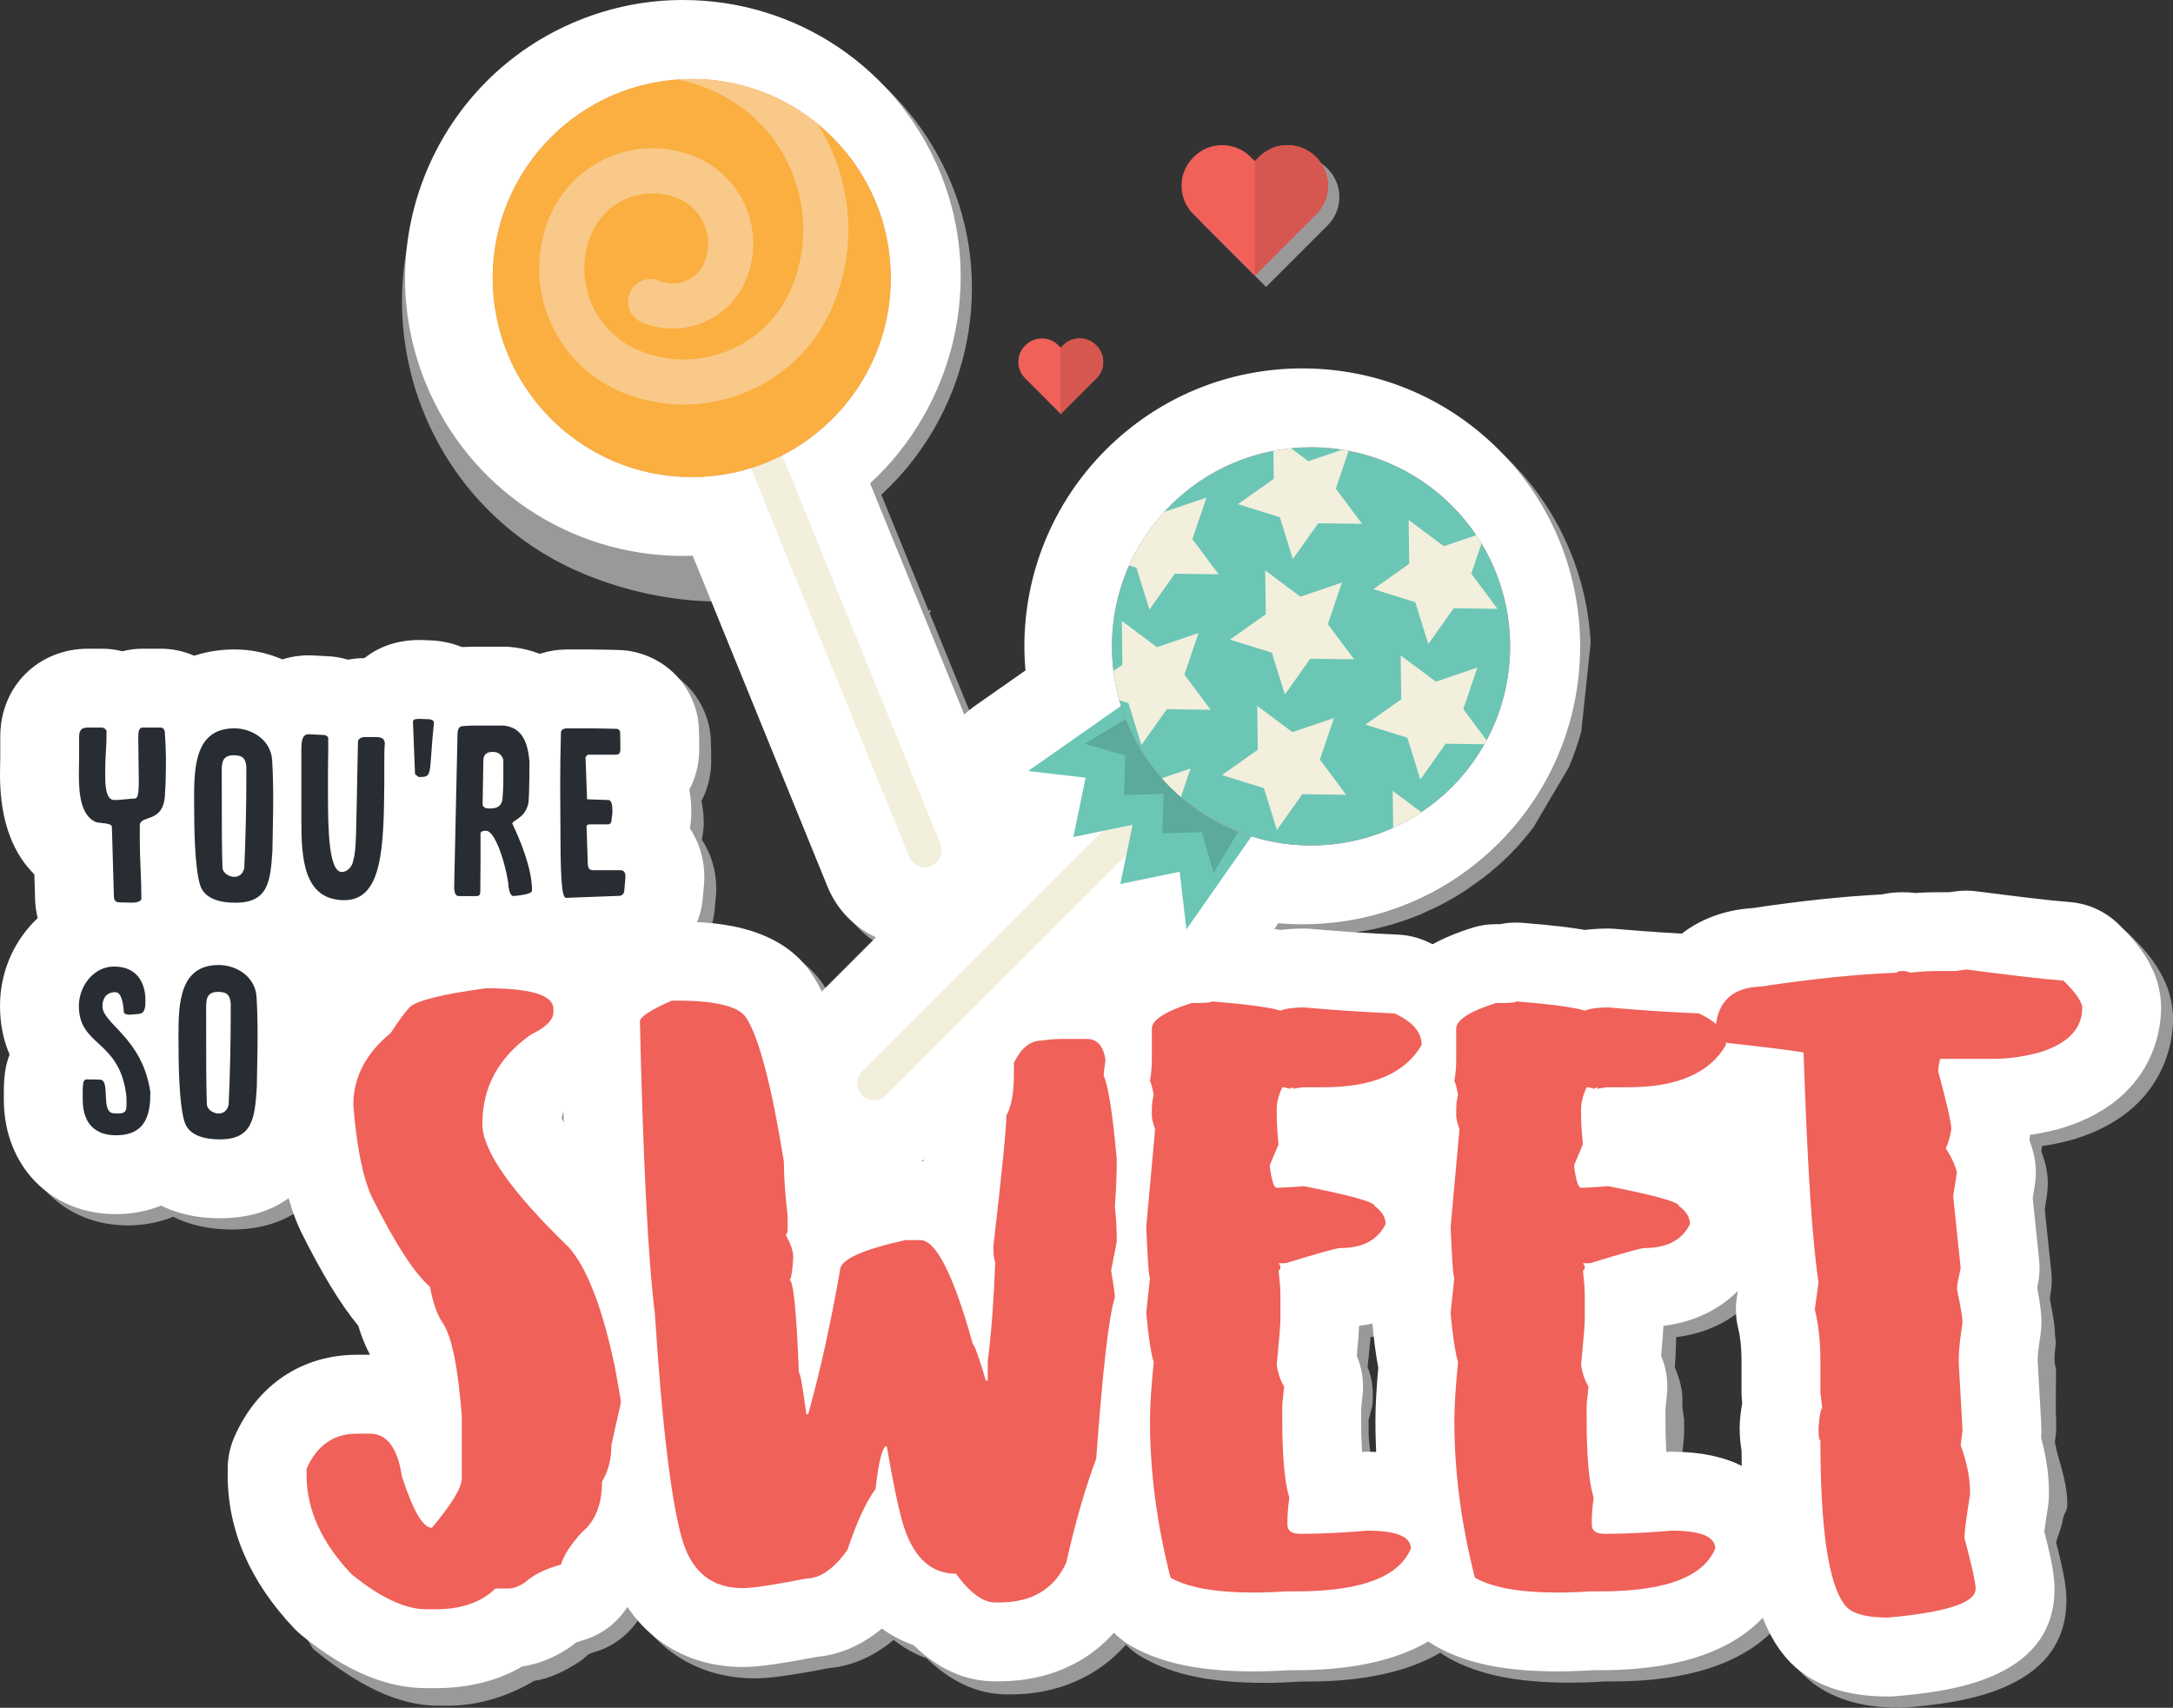 <?xml version="1.0" encoding="utf-8"?>
<!-- Generator: Adobe Illustrator 16.0.0, SVG Export Plug-In . SVG Version: 6.00 Build 0)  -->
<!DOCTYPE svg PUBLIC "-//W3C//DTD SVG 1.1//EN" "http://www.w3.org/Graphics/SVG/1.1/DTD/svg11.dtd">
<svg version="1.1" id="Layer_1" xmlns="http://www.w3.org/2000/svg" xmlns:xlink="http://www.w3.org/1999/xlink" x="0px" y="0px"
	 width="192.834px" height="151.549px" viewBox="0 0 192.834 151.549" enable-background="new 0 0 192.834 151.549"
	 xml:space="preserve">
<rect x="0" y="0" width="192.834" height="151.549" fill="#333333" stroke="none"/>
<g>
	<path fill="#999999" d="M184.739,81.048c-1.973-0.158-4.637-0.484-8.297-0.957c-0.299-0.038-0.598-0.058-0.896-0.058
		c-0.329,0-0.658,0.118-0.986,0.165l-0.504,0.166h-1.164c-0.598,0-1.213-0.07-1.863-0.023c-0.367-0.047-0.743-0.119-1.125-0.119
		c-0.666,0-1.291,0.047-1.872,0.174c-3.438,0.179-7.193,0.564-11.435,1.198c-2.461,0.157-4.598,0.952-6.281,2.261
		c-1.868-0.102-3.828-0.244-5.943-0.428c-0.201-0.018-0.402-0.027-0.604-0.027c-0.729,0-1.41,0.041-2.051,0.123
		c-1.193-0.207-2.929-0.426-5.576-0.633c-0.184-0.016-0.365,0.156-0.547,0.156c-0.472,0-0.938,0.318-1.393,0.318
		c-0.118,0-0.248,0-0.393,0c-0.713,0-1.422-0.068-2.103,0.145c-1.331,0.42-2.501,0.822-3.519,1.381
		c-0.152-0.076-0.295-0.201-0.457-0.275c-0.826-0.381-1.721-0.617-2.631-0.656c-2.006-0.084-4.113-0.229-6.383-0.411l1.032,0.009
		l-0.504-0.68c2.346-0.25,4.619-0.827,6.765-1.715l1.571-0.725c0.837-0.418,1.651-0.884,2.438-1.396l1.59-1.132
		c0.837-0.646,1.642-1.345,2.402-2.105c0.75-0.751,1.422-1.551,2.057-2.37l3.137-5.319c0.447-1.045,0.822-2.112,1.12-3.199
		l0.834-7.907c-0.319-5.858-2.685-11.624-7.147-16.09c-4.658-4.658-10.853-7.224-17.439-7.224c-6.59,0-12.784,2.566-17.444,7.226
		c-2.71,2.709-4.688,5.942-5.884,9.425l-1.305,6.874c-0.049,1.089-0.035,2.184,0.062,3.279l-2.212,1.549l-1.933,1.354l-0.409,0.286
		c-0.315,0.221-0.605,0.468-0.874,0.73l-4.069-9.988l0.106-0.313l-0.206,0.07l-4.193-10.292c7.422-6.81,10.192-17.833,6.246-27.523
		C80.655,7.032,71.685,1,61.605,1c-3.193,0-6.321,0.614-9.299,1.827C49.25,4.073,46.582,5.869,44.36,8.05
		c-2.892,2.221-5.186,5.147-6.639,8.599C32.132,29.921,38.383,45.27,51.656,50.86c3.888,1.637,7.975,2.478,12.068,2.529
		l10.698,26.266c0.833,2.053,2.394,3.635,4.314,4.518l-4.774,4.775c-0.247-0.504-0.486-0.924-0.717-1.29
		c-2.455-3.97-7.296-4.698-10.346-4.832c0.221-0.548,0.394-1.118,0.479-1.72c0.017-0.119,0.03-0.24,0.041-0.361l0.114-1.295
		c0.019-0.204,0.027-0.41,0.027-0.615c0-1.611-0.467-3.091-1.272-4.309c0.008-0.071,0.015-0.143,0.02-0.214l0.063-0.31
		c0.036-0.289,0.078-0.58,0.078-0.871v-0.182c0-0.667-0.084-1.291-0.197-1.873c0.448-0.852,0.73-1.812,0.832-2.847
		c0.021-0.229,0.028-0.458,0.028-0.688c0-0.701-0.005-1.294-0.032-1.914c-0.027-0.646-0.146-1.285-0.349-1.898
		c-0.777-2.348-2.593-4.089-4.98-4.776c-0.491-0.143-0.997-0.364-1.509-0.396c-0.678-0.041-2.886-0.193-3.021-0.193H51.38
		c-0.846,0-1.658,0.277-2.425,0.529c-0.859-0.334-1.741-0.481-2.601-0.559c-0.209-0.019-0.42,0.029-0.63,0.029h-2.158
		c-0.413,0-0.935,0.012-1.524,0.049c-0.878-0.363-1.878-0.58-3.003-0.601l-0.501-0.018c-0.088-0.002-0.177-0.023-0.266-0.023
		c-2.013,0-3.64,0.593-4.866,1.593H33.32c-0.415,0-0.829,0.059-1.238,0.131c-0.048,0.01-0.096,0.028-0.144,0.038
		c-0.592-0.18-1.211-0.283-1.846-0.309l-1.278-0.063c-0.118-0.006-0.261-0.007-0.38-0.007c-0.772,0-1.563,0.127-2.329,0.372
		c-1.303-0.569-2.742-0.895-4.258-0.895c-1.26,0-2.447,0.101-3.543,0.476c-0.913-0.41-1.92-0.744-2.978-0.744h-1.613
		c-0.598,0-1.201,0.077-1.792,0.229c-0.589-0.15-1.2-0.229-1.82-0.229H8.898c-4.457,0-7.448,3.553-7.448,7.996v1.704
		c0,0.18-0.19,0.379-0.194,0.593C1.25,69.005,1.15,69.38,1.15,69.769c0,2.87,0.547,6.423,3.004,8.83c0,0,0.046,2.328,0.05,2.387
		c0.027,0.518,0.096,1.018,0.218,1.498c-2.053,1.923-3.359,4.695-3.359,7.785c0,1.719,0.344,3.141,0.849,4.313
		c-0.101,0.268-0.163,0.542-0.235,0.824c-0.219,0.879-0.226,1.843-0.226,2.34v0.84c0,5.887,4.151,10.158,9.905,10.158
		c1.375,0,2.737-0.258,4.012-0.768c1.408,0.697,3.125,1.131,5.215,1.131c2.014,0,4.228-0.431,6.093-1.801
		c0.308,1.098,0.66,2.084,1.07,2.948c0.021,0.045,0.042,0.091,0.066,0.136c1.855,3.707,3.471,6.435,5.035,8.32
		c0.283,0.943,0.628,1.654,1.041,2.654h-1.146c-4.894,0-8.77,2.596-10.801,7.242c-0.387,0.885-0.491,1.767-0.491,2.73v0.566
		c0,4.897,1.894,9.475,5.812,13.603c0.207,0.22,0.382,0.703,0.616,0.894c3.88,3.151,7.448,4.965,11.005,4.965h0.83
		c2.939,0,5.52-0.928,7.706-2.211c1.415-0.203,2.806-0.899,4.151-1.799c0.211-0.142,0.413-0.362,0.606-0.524
		c0.086-0.037,0.252-0.138,0.519-0.21c1.693-0.469,3.118-1.569,4.037-3.016c2.28,3.397,5.903,5.332,10.238,5.332
		c0.913,0,2.479-0.108,6.526-0.895c1.687-0.154,3.745-0.786,5.804-2.512c0.838,0.633,1.805,1.248,2.917,1.623
		c2.154,2.078,4.553,3.209,7.157,3.209h0.332c4.188,0,7.747-1.62,10.206-4.403c0.471,0.483,1.01,0.865,1.61,1.2
		c2.688,1.499,6.092,2.178,10.713,2.178c1.011,0,2.1-0.045,3.238-0.113c0.184,0.002,0.545-0.003,0.547-0.003
		c4.951,0,8.894-0.858,11.797-2.563c0.229,0.166,0.465,0.323,0.714,0.462c2.688,1.5,6.092,2.197,10.713,2.197
		c1.012,0,2.101-0.035,3.239-0.104c0.183,0.002,0.545,0.003,0.545,0.003c6.688,0,11.527-1.568,14.465-4.663
		c0.462,1.192,1.015,2.206,1.671,3.069c1.942,2.605,5.108,3.926,9.411,3.926c0.207,0,0.414-0.009,0.619-0.027
		c4.244-0.377,14.181-1.261,14.181-9.522c0-0.995-0.153-2.162-0.908-5.101c0.062-0.453,0.448-1.139,0.61-2.158
		c0.058-0.363,0.373-0.73,0.373-1.1v-0.283c0-1.506-0.52-3.1-0.979-4.758c0.019-0.207-0.115-0.416-0.115-0.625
		c0-0.336,0.197-0.608,0.078-2.654l0.016-3.495v-0.349c0-0.08-0.262-0.555-0.03-2.098c0.054-0.344-0.063-0.689-0.063-1.038
		c0-0.667-0.141-1.438-0.451-3.08c0.018-0.082,0-0.167,0.02-0.257c0.156-0.725,0.18-1.468,0.104-2.205l-0.578-5.468l0.188-1.226
		c0.155-0.99,0.094-2.004-0.177-2.969c-0.091-0.324-0.194-0.646-0.31-0.962c0.021-0.153,0.037-0.309,0.05-0.463
		c0.875-0.133,1.753-0.315,2.628-0.551c0.084-0.022,0.168-0.046,0.251-0.072c8.124-2.502,8.756-8.789,8.756-10.655
		c0-3.301-2.01-5.692-3.76-7.408C187.905,81.88,186.372,81.181,184.739,81.048z M83.03,103.826
		c-0.008,0.073-0.016,0.146-0.023,0.223c-0.09-0.003-0.18-0.004-0.271-0.004h-0.002C82.833,103.974,82.932,103.901,83.03,103.826z
		 M122.399,129.828c-0.158,0-0.516,0.006-0.674,0.017c-0.043-0.714-0.274-1.66-0.274-2.896V126l0.327-1.231
		c0.123-1.182,0.041-2.367-0.416-3.449c0.111-1.215,0.228-2.037,0.255-2.663c0.401-0.05,0.815-0.125,1.202-0.209
		c0.17,1.796,0.371,3.053,0.537,3.917c-0.172,1.914-0.248,3.436-0.248,4.725c0,0.913,0.033,1.834,0.078,2.76
		C122.929,129.836,122.67,129.828,122.399,129.828z M51.068,99.717c0.01,0.293,0.019,0.595,0.028,0.882
		c-0.087-0.145-0.155-0.266-0.204-0.358C50.918,100.065,50.981,99.894,51.068,99.717z M149.408,129.828
		c-0.158,0-0.019,0.006-0.177,0.017c-0.045-0.714,0.22-1.66,0.22-2.896V126l-0.169-1.231c0.123-1.182-0.205-2.367-0.662-3.449
		c0.111-1.215,0.102-2.037,0.129-2.663c2.629-0.317,4.848-1.403,6.555-3.109l-0.115,0.705c-0.123,0.894-0.158,1.802,0.063,2.675
		c0.129,0.512,0.199,1.438,0.199,2.957v2.691c0,0.271,0.091,0.545,0.124,0.814l0.053,0.137c-0.096,0.511-0.148,1.061-0.193,1.654
		c-0.012,0.17-0.009,0.34-0.009,0.51c0,0.729,0.036,1.281,0.104,1.793c0.021,0.143,0.046,0.283,0.072,0.423
		c0.004,0.403,0.012,0.788,0.02,1.177C154.101,130.326,152.086,129.828,149.408,129.828z"/>
	<path fill="#999999" d="M112.737,14.92l-0.383,0.381l-0.383-0.381c-1.388-1.389-3.64-1.389-5.027,0l-0.051,0.051
		c-1.39,1.391-1.391,3.641,0,5.029l0.381,0.381l5.08,5.082l5.08-5.082L117.815,20c1.391-1.389,1.391-3.639,0-5.029l-0.051-0.051
		C116.375,13.531,114.125,13.531,112.737,14.92z"/>
	<g>
		<g>
			<path fill="#FFFFFF" d="M11.612,87.106c-0.255,0-0.524-0.012-0.762-0.022l0.08-0.001h-0.228c-4.102,0-7.361-3.051-7.581-7.098
				c-0.003-0.059-0.072-2.396-0.072-2.396C1.368,75.939,0,73.226,0,68.769c0-0.39,0.007-0.764,0.014-1.111
				c0.004-0.214,0.009-0.413,0.009-0.593V65.36c0-4.443,3.361-7.795,7.818-7.795h1.204c0.621,0,1.231,0.079,1.82,0.229
				c0.591-0.152,1.195-0.229,1.792-0.229h1.613c3.757,0,6.905,2.855,7.321,6.643c0.024,0.217,0.038,0.435,0.041,0.653
				c0.063,0.886,0.092,1.818,0.092,2.907c0,1.179-0.035,2.264-0.107,3.317c-0.079,1.193-0.465,3.512-2.156,5.484
				c0.003,0.066,0.005,0.133,0.008,0.197c0.038,0.91,0.074,1.814,0.074,2.726v0.317c0,1.174-0.295,2.328-0.858,3.357
				C18.038,84.354,16.053,87.106,11.612,87.106z"/>
			<path fill="#FFFFFF" d="M20.904,87.106c-6.016,0-9.074-3.539-9.948-6.894c-0.607-2.252-0.732-5.363-0.732-9.332
				c0-11.957,7.39-13.248,10.567-13.248c5.479,0,10.024,4.133,10.349,9.41c0.071,1.208,0.104,2.436,0.104,3.883
				c0,1.007-0.02,2.024-0.041,3.066l-0.028,1.498c-0.001,0.151-0.007,0.345-0.016,0.475C30.536,85.174,25.239,87.106,20.904,87.106z
				"/>
			<path fill="#FFFFFF" d="M30.56,86.879c-4.04,0-10.817-1.821-10.817-14.021v-6.407c0-0.104,0.002-0.301,0.007-0.405
				c0.243-5.428,4.125-7.891,7.629-7.891c0.119,0,0.261,0.003,0.38,0.009l1.278,0.065c0.635,0.025,1.254,0.134,1.845,0.313
				c0.039-0.008,0.079-0.016,0.118-0.022c0.417-0.077,0.84-0.115,1.264-0.115h1.067c4.457,0,7.818,3.264,7.818,7.592
				c0,0.235-0.012,0.47-0.036,0.704c-0.019,0.274-0.01,0.692-0.01,1.159v1.635c-0.027,3.575-0.099,6.475-0.742,9.066
				C38.447,86.278,32.375,86.879,30.56,86.879z"/>
			<path fill="#FFFFFF" d="M37.238,75.95c-1.241,0-3.049-0.312-4.75-1.759c-1.597-1.262-2.573-3.164-2.654-5.216l-0.182-4.611
				c-0.003-0.092-0.005-0.184-0.005-0.275c0-3.572,2.652-7.296,7.568-7.296c0.089,0,0.177,0.002,0.266,0.005l0.5,0.02
				c4.406,0.081,6.938,3.213,7.431,6.126c0.105,0.622,0.126,1.257,0.062,1.885c-0.115,1.11-0.173,1.944-0.218,2.57
				C44.729,74.839,40.006,75.95,37.238,75.95z"/>
			<path fill="#FFFFFF" d="M45.6,86.515c-0.535,0-1.083-0.062-1.627-0.188c-0.534,0.123-1.092,0.188-1.668,0.188h-1.59
				c-3.592,0-7.409-2.771-7.409-7.908c0-0.051,0.296-13.648,0.296-13.648c0.004-0.167,0.014-0.334,0.029-0.5
				c0.36-3.87,2.958-5.997,5.27-6.701c0.382-0.116,0.774-0.2,1.17-0.249c0.979-0.123,1.822-0.123,2.438-0.123h2.158
				c0.208,0,0.416,0.009,0.622,0.027c3.801,0.34,8.074,3.018,8.667,9.518c0.019,0.211,0.029,0.424,0.029,0.636
				c0,2.075-0.042,3.553-0.125,4.391c-0.03,0.301-0.079,0.599-0.147,0.893c-0.098,0.421-0.216,0.813-0.35,1.18
				c0.569,1.811,0.849,3.461,0.849,4.988c0,0.676-0.214,6.627-7.645,7.433c0.032-0.004,0.112-0.019,0.17-0.026
				C46.362,86.483,45.981,86.515,45.6,86.515z"/>
			<path fill="#FFFFFF" d="M50.256,86.675c-2.372,0-6.577-1.458-7.295-6.923c-0.105-0.805-0.227-2.19-0.227-5.804
				c0-0.703-0.005-1.406-0.011-2.115c-0.006-0.757-0.012-1.519-0.012-2.292c0-1.578,0.023-3.153,0.071-4.814
				c0.024-0.824,0.193-1.638,0.5-2.402c1.143-2.85,3.907-4.69,7.042-4.69h1.841c0.142,0,2.342,0.017,3.022,0.059
				c0.497,0.03,0.99,0.114,1.469,0.25c2.412,0.681,4.242,2.431,5.021,4.801c0.2,0.61,0.315,1.244,0.343,1.885
				c0.026,0.62,0.029,1.213,0.029,1.914c0,0.23-0.011,0.461-0.034,0.69c-0.103,1.034-0.396,1.993-0.844,2.844
				c0.113,0.582,0.174,1.206,0.174,1.873v0.183c0,0.291-0.018,0.582-0.054,0.871l-0.039,0.31c-0.006,0.071-0.012,0.143-0.02,0.213
				c0.806,1.218,1.272,2.697,1.272,4.309c0,0.205-0.009,0.411-0.027,0.615l-0.114,1.295c-0.011,0.121-0.025,0.242-0.042,0.361
				c-0.409,2.897-2.502,5.298-5.333,6.113c-0.545,0.156-1.107,0.247-1.674,0.27l-4.794,0.182
				C50.433,86.673,50.344,86.675,50.256,86.675z"/>
			<path fill="#FFFFFF" d="M10.271,107.743c-5.754,0-9.931-4.271-9.931-10.158v-0.842c0-0.496,0.032-1.46,0.25-2.34
				c0.073-0.281,0.161-0.557,0.261-0.823C0.347,92.408,0,90.985,0,89.269c0-5.789,4.536-10.498,10.112-10.498
				c5.584,0,9.795,4.278,9.795,9.953c0,1.318-0.228,2.476-0.623,3.474c0.423,1.065,0.77,2.274,0.976,3.64
				c0.052,0.346,0.078,0.694,0.078,1.044v0.25C20.339,104.462,15.283,107.743,10.271,107.743z"/>
			<path fill="#FFFFFF" d="M19.519,108.106c-6.014,0-9.073-3.537-9.948-6.892c-0.607-2.25-0.733-5.362-0.733-9.334
				c0-11.957,7.39-13.248,10.567-13.248c5.479,0,10.024,4.134,10.349,9.41c0.071,1.208,0.104,2.437,0.104,3.883
				c0,1.007-0.02,2.024-0.041,3.066l-0.028,1.498c-0.001,0.151-0.007,0.345-0.016,0.475
				C29.15,106.174,23.853,108.106,19.519,108.106z"/>
		</g>
		<g>
			<path fill="#282D33" d="M7.022,65.36c0-0.727,0.387-0.795,0.818-0.795h1.204c0.159,0,0.318,0.113,0.409,0.272v0.454
				c0,0.978-0.114,1.932-0.114,2.932v0.658c0,0.773,0.046,2.113,0.796,2.113c0.613,0,1.272-0.113,1.886-0.137
				c0.182-0.068,0.295-0.295,0.295-1.59c0-1.25-0.045-2.477-0.045-3.703v-0.092c0-0.386,0-0.908,0.386-0.908h1.613
				c0.204,0,0.341,0.204,0.363,0.408v0.16c0.068,0.863,0.091,1.727,0.091,2.635c0,0.909-0.022,1.841-0.091,2.84
				c-0.159,2.408-2.021,1.705-2.227,2.545v1.408c0,1.682,0.137,3.294,0.137,4.932v0.317c-0.137,0.25-0.522,0.295-0.932,0.295
				c-0.25,0-0.522-0.022-0.682-0.022h-0.228c-0.295,0-0.567-0.045-0.591-0.478l-0.182-6.248c-0.022-0.342-1.136-0.296-1.431-0.409
				C7.182,72.381,7,70.45,7,68.769c0-0.637,0.022-1.227,0.022-1.704V65.36z"/>
			<path fill="#282D33" d="M17.224,70.882c0-2.863,0.113-6.248,3.567-6.248c1.545,0,3.249,1,3.362,2.84
				c0.068,1.158,0.091,2.295,0.091,3.453c0,1.454-0.045,2.932-0.068,4.477c0,0.068,0,0.09,0,0.09
				c-0.182,2.682-0.341,4.612-3.271,4.612c-1.091,0-2.817-0.205-3.181-1.682C17.27,76.788,17.224,73.427,17.224,70.882z
				 M20.791,77.812c0.386,0,0.772-0.228,0.886-0.795c0.113-2.341,0.182-5.521,0.182-7.815v-1.182c-0.068-0.658-0.272-1-1.113-1
				c-1.045,0-1.067,0.705-1.067,1.409V68.7c0,4.59,0,6.566,0.067,8.361C19.813,77.47,20.313,77.812,20.791,77.812z"/>
			<path fill="#282D33" d="M26.742,66.36c0.022-0.5,0.045-1.205,0.636-1.205h0.023l1.34,0.068c0.137,0,0.364,0.114,0.387,0.25v1.25
				c0,0.432-0.022,0.863-0.022,1.795v2.136c0,3.044,0.091,6.726,1.227,6.726c0.478,0,0.909-0.455,1-0.955
				c0.317-1.136,0.25-2.066,0.432-10.564c0-0.295,0.25-0.409,0.5-0.455h1.067c0.409,0,0.818,0.068,0.818,0.592
				c-0.046,0.454-0.046,1.113-0.046,1.863v1.635C34.059,75.336,33.9,79.88,30.56,79.88c-3.613,0-3.817-3.704-3.817-7.021v-6.407
				L26.742,66.36L26.742,66.36z"/>
			<path fill="#282D33" d="M37.807,63.815c0.317,0,0.658,0.023,0.704,0.295c-0.478,4.635-0.068,4.84-1.272,4.84
				c-0.182,0-0.205-0.113-0.409-0.25l-0.182-4.611v-0.068c0-0.205,0.318-0.228,0.568-0.228L37.807,63.815z"/>
			<path fill="#282D33" d="M40.601,65.11c0.023-0.25,0.046-0.568,0.341-0.658c0.546-0.068,1.068-0.068,1.568-0.068h2.158
				c1.772,0.158,2.181,1.682,2.317,3.181c0,2.59-0.068,3.476-0.091,3.703c-0.295,1.272-1.136,1.386-1.432,1.772
				c0,0.022,0,0.068,0.023,0.091c0.59,1.249,1.727,3.841,1.727,5.886c0,0.385-1.341,0.453-1.613,0.498
				c-0.363,0-0.409-0.545-0.478-0.84c0-0.908-0.999-4.953-1.999-4.953c-0.159,0-0.432,0.022-0.478,0.205v2.477
				c0,0.886-0.022,1.748-0.022,2.636c0,0.272-0.022,0.478-0.318,0.478h-1.59c-0.409,0-0.409-0.591-0.409-0.908L40.601,65.11z
				 M42.827,71.358c0,0.295,0.296,0.387,0.568,0.387c0.613,0,1.022-0.092,1.182-0.727c0.091-0.955,0.091-1.546,0.091-2.455V67.45
				c-0.113-0.477-0.454-0.727-0.932-0.727c-0.5,0-0.795,0.182-0.841,0.682L42.827,71.358z"/>
			<path fill="#282D33" d="M50.324,64.634h1.841c0.386,0,2.227,0.022,2.59,0.045c0.159,0.045,0.228,0.113,0.272,0.25
				c0.022,0.522,0.022,1.022,0.022,1.613c-0.022,0.227-0.045,0.432-0.432,0.432h-2.453l-0.205,0.205l0.137,3.748l1.908,0.068
				c0.272,0.023,0.341,0.477,0.341,0.954v0.183l-0.068,0.545c0,0.182-0.045,0.477-0.317,0.477h-1.728
				c-0.022,0-0.067,0.046-0.113,0.068l-0.068,0.068l0.114,3.498c0.045,0.25,0.159,0.434,0.454,0.434h2.431
				c0.387,0,0.455,0.295,0.455,0.612l-0.114,1.295c-0.022,0.159-0.182,0.318-0.341,0.364l-4.794,0.182
				c-0.25,0-0.522-0.318-0.522-5.727c0-1.453-0.022-2.908-0.022-4.407s0.022-3.022,0.068-4.612
				C49.87,64.702,50.097,64.634,50.324,64.634z"/>
			<path fill="#282D33" d="M7.341,96.743c0-0.113,0.022-0.567,0.045-0.658C7.409,95.994,7.5,95.79,7.613,95.79H8
				c0.272,0,0.545,0,0.932,0.021c0.863,0.137,0,2.862,1.113,2.977c0.158,0.023,0.317,0.023,0.454,0.023
				c0.659,0,0.727-0.25,0.727-0.818v-0.521c0-0.16-0.022-0.297-0.045-0.479C10.499,92.245,7,92.836,7,89.269
				c0-1.771,1.317-3.498,3.112-3.498c2.363,0,2.795,1.886,2.795,2.953c0,0.568,0,1.204-0.591,1.25c-0.068,0-0.568,0.067-0.817,0.067
				h-0.114c-0.068,0-0.386-0.067-0.386-0.183c-0.114-1.612-0.5-1.816-0.772-1.816c-0.728,0-1.137,0.5-1.137,1.25
				c0,1.566,3.522,2.771,4.249,7.588v0.25c0,2.658-1.091,3.613-3.067,3.613c-1.749,0-2.931-0.979-2.931-3.158V96.743z"/>
			<path fill="#282D33" d="M15.838,91.882c0-2.863,0.113-6.248,3.567-6.248c1.545,0,3.249,1,3.362,2.84
				c0.068,1.158,0.091,2.295,0.091,3.453c0,1.454-0.045,2.932-0.068,4.477c0,0.068,0,0.091,0,0.091
				c-0.182,2.682-0.341,4.612-3.271,4.612c-1.091,0-2.817-0.205-3.181-1.682C15.883,97.788,15.838,94.427,15.838,91.882z
				 M19.405,98.812c0.386,0,0.772-0.228,0.886-0.795c0.113-2.341,0.182-5.521,0.182-7.815v-1.183c-0.068-0.658-0.272-1-1.113-1
				c-1.045,0-1.067,0.705-1.067,1.409V89.7c0,4.59,0,6.566,0.067,8.361C18.428,98.47,18.928,98.812,19.405,98.812z"/>
		</g>
	</g>
	<g>
		<path fill="#FFFFFF" d="M81.299,83.956c-3.477,0-6.568-2.081-7.876-5.303l-11.95-29.337c-0.288,0.01-0.576,0.016-0.864,0.016
			c-10.077,0-19.042-6.027-22.84-15.354C32.638,21.384,38.71,6.961,51.305,1.828C54.284,0.614,57.412,0,60.605,0
			c10.08,0,19.049,6.032,22.852,15.367c3.947,9.69,1.176,20.714-6.246,27.523l11.961,29.357c1.76,4.352-0.335,9.313-4.664,11.079
			C83.482,83.745,82.403,83.956,81.299,83.956C81.3,83.956,81.3,83.956,81.299,83.956z"/>
		<path fill="#FFFFFF" d="M82.69,74.89L68.637,40.398c8.098-4.123,11.826-13.824,8.337-22.391C73.293,8.971,62.984,4.63,53.948,8.31
			c-9.035,3.683-13.376,13.991-9.695,23.028c3.488,8.566,12.935,12.899,21.607,10.191l14.05,34.492
			c0.312,0.768,1.188,1.136,1.956,0.823C82.632,76.532,83,75.657,82.69,74.89z"/>
	</g>
	<g>
		<path fill="#FFFFFF" d="M76.797,104.634c-2.272,0-4.408-0.886-6.014-2.494c-3.31-3.31-3.31-8.701,0.004-12.016l15.844-15.847
			c-1.439-0.941-2.516-2.403-2.956-4.145c-0.711-2.817,0.392-5.781,2.772-7.448l4.554-3.188c-0.634-7.181,1.899-14.35,7.128-19.578
			c4.66-4.659,10.854-7.226,17.444-7.226c6.588,0,12.781,2.565,17.439,7.224c9.617,9.619,9.616,25.269,0,34.886
			c-4.652,4.653-10.842,7.217-17.427,7.217h-0.001c-0.718,0-1.436-0.031-2.146-0.094l-3.194,4.561
			c-1.33,1.898-3.486,2.984-5.734,2.984c-0.569,0-1.145-0.068-1.714-0.213c-1.742-0.439-3.203-1.517-4.145-2.956l-15.844,15.845
			C81.202,103.75,79.067,104.634,76.797,104.634z"/>
		<path fill="#FFFFFF" d="M128.063,44.866c-6.898-6.898-18.084-6.898-24.984,0.002c-4.809,4.809-6.255,11.697-4.359,17.77
			l-8.257,5.781l5.106,0.596l-1.09,5.264l2.588-0.537L75.737,95.074c-0.586,0.586-0.586,1.534,0,2.12
			c0.585,0.587,1.535,0.587,2.121,0l21.327-21.325l-0.533,2.58l5.263-1.089l0.597,5.109l5.783-8.258
			c6.071,1.896,12.961,0.449,17.77-4.359C134.962,62.952,134.962,51.767,128.063,44.866z"/>
	</g>
	<g>
		<path fill="#F2EFDC" d="M83.46,74.89c0.312,0.768-0.058,1.643-0.823,1.955l0,0c-0.768,0.313-1.644-0.056-1.956-0.823L66.22,40.521
			c-0.313-0.768,0.057-1.644,0.823-1.955l0,0c0.767-0.313,1.643,0.056,1.955,0.823L83.46,74.89z"/>
		<circle fill="#DBB8CA" cx="61.385" cy="24.673" r="17.666"/>
		<g>
			<g>
				<circle id="SVGID_1_" fill="#FAAF40" cx="61.385" cy="24.673" r="17.666"/>
			</g>
			<g>
				<defs>
					<circle id="SVGID_2_" cx="61.385" cy="24.673" r="17.666"/>
				</defs>
				<clipPath id="SVGID_4_">
					<use xlink:href="#SVGID_2_"  overflow="visible"/>
				</clipPath>
				<g clip-path="url(#SVGID_4_)">
					<path fill="#F9C989" d="M50.657,49.859c-13.273-5.59-19.524-20.938-13.935-34.211c2.208-5.242,6.326-9.313,11.594-11.458
						c5.268-2.147,11.056-2.113,16.297,0.095h0.002c8.861,3.732,13.034,13.978,9.303,22.839
						c-3.071,7.292-11.502,10.727-18.794,7.655c-2.925-1.231-5.195-3.529-6.391-6.468c-1.198-2.938-1.179-6.168,0.054-9.093
						c1.025-2.438,2.939-4.329,5.39-5.327c2.449-0.998,5.141-0.982,7.578,0.045h0.002c4.229,1.781,6.222,6.67,4.44,10.9
						c-0.73,1.737-2.096,3.087-3.842,3.799c-1.745,0.71-3.664,0.699-5.401-0.032c-1.019-0.429-1.496-1.602-1.068-2.62
						c0.429-1.017,1.602-1.495,2.619-1.066c0.754,0.316,1.586,0.321,2.341,0.015c0.757-0.309,1.348-0.893,1.665-1.646
						c0.925-2.198-0.109-4.737-2.307-5.663l0,0c-1.454-0.612-3.059-0.623-4.518-0.027c-1.461,0.595-2.604,1.723-3.214,3.176
						c-0.817,1.94-0.83,4.082-0.036,6.031c0.795,1.949,2.299,3.473,4.24,4.29c5.26,2.215,11.34-0.262,13.555-5.521
						c2.875-6.827-0.342-14.724-7.169-17.6c0,0-0.001,0-0.002-0.001c-4.257-1.792-8.957-1.82-13.236-0.076
						c-4.278,1.744-7.622,5.049-9.415,9.306c-4.734,11.241,0.56,24.238,11.8,28.973c6.93,2.918,14.583,2.964,21.547,0.126
						c6.963-2.837,12.404-8.215,15.322-15.145c0.43-1.021,1.602-1.496,2.619-1.067c1.019,0.429,1.496,1.601,1.067,2.619
						c-3.332,7.916-9.548,14.057-17.5,17.297C67.311,53.242,58.573,53.192,50.657,49.859z"/>
				</g>
			</g>
		</g>
	</g>
	<g>
		<g>
			<path fill="#FFFFFF" d="M37.826,149.806c-3.557,0-7.171-1.531-11.051-4.684c-0.235-0.189-0.458-0.396-0.666-0.616
				c-3.918-4.129-5.904-8.705-5.904-13.601v-0.566c0-0.965,0.199-1.919,0.585-2.803c2.031-4.648,6.002-7.314,10.895-7.314h1.146
				c-0.412-0.781-0.758-1.64-1.042-2.582c-1.565-1.888-3.181-4.543-5.037-8.252c-0.022-0.044-0.044-0.089-0.065-0.134
				c-1.2-2.53-1.958-6.022-2.315-10.679c-0.014-0.18-0.021-0.357-0.021-0.536c0-2.976,0.895-7.22,5.004-11.024
				c0.716-1.043,1.308-1.771,1.709-2.229c0.128-0.146,0.263-0.287,0.403-0.423c1.939-1.872,4.647-2.78,10.732-3.602
				c0.31-0.042,0.623-0.063,0.935-0.063c11.289,0,12.975,5.539,12.975,8.842v0.283c0,1.937-0.706,5.464-5.281,7.945
				c-0.695,0.557-0.923,1.012-0.995,1.471c0.354,0.679,1.586,2.63,5.463,6.371c0.117,0.113,0.231,0.229,0.34,0.352
				c2.544,2.825,4.388,7.278,5.8,14.016c0.016,0.074,0.03,0.15,0.043,0.228l0.497,2.834c0.07,0.399,0.105,0.804,0.105,1.209v0.283
				c0,0.518-0.057,1.032-0.171,1.536l-0.684,3.039c-0.086,1.48-0.39,2.875-0.907,4.168c-0.36,3.097-1.659,5.763-3.756,7.688
				c-0.105,0.129-0.177,0.226-0.221,0.287c-0.775,2.11-2.523,3.731-4.707,4.335c-0.268,0.074-0.435,0.139-0.521,0.176
				c-0.189,0.158-0.386,0.307-0.591,0.444c-1.347,0.905-2.744,1.465-4.166,1.669c-2.187,1.283-4.767,1.932-7.705,1.932H37.826z"/>
			<path fill="#FFFFFF" d="M88.318,149.202c-2.639,0-5.065-1.077-7.242-3.209c-0.904-0.319-1.871-0.789-2.82-1.477
				c-2.063,1.734-4.125,2.366-5.816,2.521c-4.048,0.786-5.614,0.89-6.527,0.89c-5.705,0-10.183-3.354-11.979-8.978
				c-0.765-2.5-1.854-7.374-2.793-21.735c-0.618-5.124-1.048-13.529-1.353-26.41c-0.001-0.056-0.002-0.109-0.002-0.166
				c0-5.193,4.919-7.341,7.021-8.258c0.883-0.385,1.836-0.584,2.8-0.584h0.498c2.488,0,9.076,0,12.084,4.86
				c1.219,1.942,2.68,5.31,4.288,15.339c0.059,0.365,0.088,0.736,0.088,1.107c0,0.205,0.004,0.422,0.011,0.65
				c0.859-0.234,1.642-0.406,2.269-0.545c0.495-0.109,1-0.164,1.507-0.164h1.327c0.091,0,0.181,0.001,0.27,0.004
				c0.34-3.283,0.363-4.056,0.364-4.101c0-1.001,0.214-1.953,0.627-2.853c0.016-0.139,0.037-0.39,0.037-0.785v-0.99
				c0-1.038,0.231-2.064,0.677-3.004c1.691-3.56,4.616-5.696,8.098-5.953c0.806-0.113,1.68-0.168,2.705-0.168h1.992
				c3.622,0,7.676,2.378,8.563,7.688c0.106,0.644,0.125,1.3,0.051,1.947c0.351,1.505,0.67,3.709,1.011,7.338
				c0.021,0.217,0.03,0.435,0.03,0.651c0,1.32-0.047,2.711-0.142,4.14c0.095,1.037,0.142,2.099,0.142,3.228
				c0,0.449-0.043,0.898-0.131,1.342l-0.261,1.334c0.157,1.033,0.226,1.656,0.226,2.283c0,0.748-0.121,1.491-0.355,2.203
				c-0.111,0.399-0.593,2.683-1.324,12.616c-0.049,0.664-0.191,1.318-0.426,1.942c-0.871,2.324-1.65,5.035-2.381,8.287
				c-0.105,0.469-0.258,0.925-0.457,1.361c-2.208,4.857-6.708,7.646-12.347,7.646L88.318,149.202L88.318,149.202z"/>
			<path fill="#FFFFFF" d="M111.183,148.317c-4.621,0-8.024-0.697-10.713-2.196c-1.68-0.937-2.898-2.521-3.375-4.382
				c-1.356-5.312-2.044-10.576-2.044-15.65c0-1.288,0.081-2.808,0.253-4.72c-0.184-0.943-0.379-2.282-0.557-4.248
				c-0.042-0.459-0.038-0.921,0.012-1.38l0.231-2.146c-0.115-1.056-0.176-2.43-0.265-4.406c-0.014-0.315-0.007-0.633,0.022-0.946
				l0.672-7.388c-0.137-0.644-0.203-1.254-0.203-1.859v-0.531c0-0.295,0.01-0.585,0.029-0.871c-0.219-0.908-0.256-1.861-0.099-2.802
				c0.063-0.373,0.069-0.626,0.069-0.718v-2.799c0-4.178,2.835-7.187,8.427-8.943c0.68-0.214,1.387-0.322,2.1-0.322
				c0.14,0,0.268,0,0.382-0.001c0.458-0.094,0.928-0.142,1.401-0.142c0.183,0,0.365,0.007,0.549,0.021
				c2.648,0.208,4.382,0.427,5.576,0.634c0.64-0.082,1.32-0.123,2.047-0.123c0.203,0,0.404,0.009,0.604,0.025
				c2.824,0.244,5.354,0.412,7.736,0.512c0.911,0.037,1.806,0.254,2.635,0.635c5.849,2.69,6.479,7.301,6.479,9.156
				c0,1.229-0.323,2.438-0.938,3.502c-1.07,1.854-2.831,3.906-5.704,5.354c0.468,0.37,0.882,0.787,1.228,1.261
				c1.895,2.146,2.22,4.453,2.22,5.785c0,1.082-0.251,2.149-0.733,3.118c-1.664,3.347-4.752,5.441-8.615,5.908
				c-0.028,0.625-0.094,1.447-0.205,2.662c0.457,1.082,0.638,2.27,0.515,3.451l-0.128,1.23v0.947c0,1.236,0.031,2.184,0.076,2.896
				c0.158-0.011,0.316-0.016,0.474-0.016c10.556,0,10.859,7.714,10.859,8.594c0,0.935-0.188,1.86-0.552,2.722
				c-2.26,5.358-7.873,8.074-16.681,8.074c-0.182,0-0.364-0.001-0.551-0.003C113.28,148.283,112.192,148.317,111.183,148.317z"/>
			<path fill="#FFFFFF" d="M138.19,148.317c-4.621,0-8.025-0.697-10.715-2.196c-1.679-0.937-2.897-2.521-3.373-4.382
				c-1.356-5.312-2.045-10.576-2.045-15.65c0-1.288,0.082-2.808,0.254-4.72c-0.185-0.943-0.379-2.282-0.558-4.248
				c-0.042-0.459-0.038-0.921,0.013-1.38l0.23-2.146c-0.115-1.056-0.176-2.43-0.266-4.406c-0.014-0.315-0.006-0.633,0.022-0.946
				l0.672-7.388c-0.137-0.644-0.202-1.254-0.202-1.859v-0.531c0-0.295,0.01-0.585,0.028-0.871c-0.219-0.908-0.256-1.861-0.099-2.802
				c0.063-0.373,0.068-0.626,0.068-0.718v-2.799c0-4.178,2.836-7.187,8.428-8.943c0.679-0.214,1.387-0.322,2.099-0.322
				c0.14,0,0.269,0,0.382-0.001c0.458-0.094,0.928-0.142,1.401-0.142c0.183,0,0.366,0.007,0.549,0.021
				c2.649,0.208,4.382,0.427,5.576,0.634c0.641-0.082,1.321-0.123,2.049-0.123c0.202,0,0.403,0.009,0.604,0.025
				c2.823,0.244,5.354,0.412,7.735,0.512c0.911,0.037,1.806,0.254,2.636,0.635c5.848,2.69,6.479,7.301,6.479,9.156
				c0,1.229-0.324,2.438-0.938,3.502c-1.07,1.854-2.83,3.906-5.703,5.354c0.469,0.371,0.883,0.789,1.229,1.266
				c1.892,2.145,2.217,4.449,2.217,5.78c0,1.082-0.251,2.149-0.733,3.118c-1.666,3.347-4.754,5.441-8.616,5.908
				c-0.028,0.625-0.093,1.447-0.205,2.662c0.458,1.082,0.638,2.27,0.515,3.451l-0.128,1.23v0.947c0,1.236,0.032,2.184,0.076,2.896
				c0.157-0.011,0.317-0.017,0.476-0.017c10.555,0,10.858,7.714,10.858,8.594c0,0.935-0.188,1.86-0.552,2.722
				c-2.26,5.358-7.873,8.074-16.682,8.074c-0.182,0-0.365-0.001-0.551-0.003C140.288,148.283,139.201,148.317,138.19,148.317z"/>
			<path fill="#FFFFFF" d="M167.519,150.548c-4.303,0-7.469-1.32-9.412-3.926c-2.453-3.23-3.5-8.467-3.56-17.91
				c-0.108-0.611-0.169-1.281-0.169-2.021c0-0.17,0.006-0.34,0.02-0.512c0.043-0.593,0.115-1.143,0.211-1.652l-0.017-0.139
				c-0.03-0.271-0.047-0.541-0.047-0.813v-2.691c0-1.518-0.153-2.442-0.282-2.952c-0.223-0.875-0.273-1.783-0.15-2.678l0.199-1.436
				c-0.408-3.104-0.752-7.867-1.029-14.221c-0.256-0.027-0.523-0.059-0.803-0.089c-1.074-0.118-2.105-0.483-3.015-1.067
				c-2.677-1.719-4.213-4.383-4.213-7.307c0-0.209,0.009-0.418,0.028-0.627c0.513-5.707,4.518-9.558,10.259-9.926
				c4.25-0.634,8.006-1.031,11.435-1.209c0.582-0.128,1.207-0.197,1.873-0.197c0.381,0,0.756,0.023,1.125,0.07
				c0.646-0.047,1.262-0.07,1.863-0.07H173l0.504-0.072c0.327-0.045,0.657-0.068,0.985-0.068c0.3,0,0.599,0.02,0.896,0.058
				c3.778,0.487,6.347,0.8,8.296,0.956c1.633,0.131,3.168,0.831,4.338,1.979c1.75,1.716,3.76,4.107,3.76,7.408
				c0,1.866-0.631,8.153-8.756,10.655c-0.082,0.025-0.164,0.05-0.246,0.071c-0.877,0.234-1.756,0.419-2.633,0.552
				c-0.012,0.155-0.027,0.31-0.05,0.464c0.114,0.317,0.218,0.641,0.308,0.965c0.271,0.965,0.33,1.976,0.175,2.965l-0.191,1.227
				l0.569,5.469c0.076,0.737,0.035,1.481-0.121,2.206c-0.02,0.091-0.038,0.175-0.055,0.257c0.311,1.642,0.38,2.411,0.38,3.078
				c0,0.348-0.026,0.694-0.077,1.038c-0.23,1.543-0.252,2.017-0.254,2.097v0.351l0.199,3.5c0.117,2.04,0.132,2.313,0.132,2.647
				c0,0.209-0.009,0.418-0.028,0.627c0.46,1.656,0.691,3.252,0.691,4.756v0.283c0,0.368-0.028,0.735-0.086,1.1
				c-0.162,1.021-0.262,1.708-0.323,2.16c0.754,2.938,0.907,4.104,0.907,5.101c0,8.265-9.938,9.146-14.18,9.521
				C167.931,150.539,167.726,150.548,167.519,150.548z"/>
		</g>
		<g>
			<path fill="#EF6159" d="M49.111,89.54v0.283c0,0.672-0.664,1.346-1.992,1.982c-2.862,2.02-4.314,4.639-4.314,7.934
				c0,2.338,2.531,5.984,7.634,10.908c1.659,1.842,3.028,5.418,4.149,10.766l0.497,2.834v0.283l-0.829,3.684
				c0,1.311-0.291,2.372-0.83,3.258c0,2.055-0.622,3.576-1.825,4.533c-0.954,1.063-1.577,2.02-1.826,2.833
				c-1.41,0.39-2.447,0.921-3.152,1.558c-0.581,0.392-1.079,0.567-1.494,0.567h-1.161c-1.286,1.239-3.029,1.843-5.311,1.843h-0.83
				c-1.867,0-4.066-1.027-6.639-3.117c-2.655-2.799-3.982-5.737-3.982-8.782v-0.566c0.913-2.09,2.406-3.116,4.48-3.116h1.162
				c1.493,0,2.447,1.274,2.821,3.823c0.995,3.011,1.866,4.533,2.655,4.533c1.783-2.125,2.655-3.576,2.655-4.392v-5.524
				c-0.332-4.285-0.872-7.013-1.66-8.218c-0.539-0.777-0.912-1.877-1.161-3.258c-1.369-1.168-3.07-3.789-5.145-7.934
				c-0.789-1.664-1.369-4.426-1.66-8.216c0-2.444,1.12-4.568,3.319-6.375c0.705-1.099,1.286-1.841,1.659-2.267
				c0.623-0.603,2.863-1.168,6.805-1.699C47.119,87.698,49.111,88.3,49.111,89.54z"/>
			<path fill="#EF6159" d="M60.105,88.796c3.485,0,5.519,0.531,6.141,1.559c1.12,1.771,2.24,6.021,3.319,12.75
				c0,1.416,0.124,3.011,0.332,4.815v1.134c0,0.213-0.042,0.389-0.166,0.566c0.456,0.744,0.663,1.416,0.663,1.982
				c-0.083,1.311-0.207,1.983-0.331,1.983c0.331,0,0.622,2.728,0.829,8.217c0.125,0,0.332,1.238,0.664,3.683h0.166
				c1.12-4.002,2.033-8.252,2.821-12.748c0-0.957,1.95-1.842,5.809-2.692h1.327c1.369,0,2.946,3.081,4.646,9.208
				c0.208,0.213,0.581,1.311,1.162,3.258h0.166v-1.699c0.332-2.586,0.539-5.524,0.664-8.783c-0.125-0.317-0.166-0.813-0.166-1.415
				c0.788-6.767,1.161-10.66,1.161-11.617c0.457-0.851,0.664-2.09,0.664-3.685v-0.992c0.622-1.31,1.452-1.982,2.489-1.982
				c0.581-0.105,1.245-0.143,1.991-0.143h1.992c0.912,0,1.451,0.604,1.658,1.843c-0.123,0.813-0.166,1.312-0.166,1.417
				c0.416,0.885,0.789,3.363,1.162,7.365c0,1.17-0.041,2.586-0.166,4.25c0.125,1.099,0.166,2.125,0.166,3.117l-0.498,2.551
				c0.207,1.273,0.332,2.089,0.332,2.408c-0.539,1.629-1.078,6.41-1.66,14.307c-0.994,2.656-1.866,5.703-2.654,9.209
				c-1.078,2.373-3.07,3.541-5.974,3.541h-0.332c-1.079,0-2.241-0.85-3.485-2.551c-2.323,0-3.941-1.594-4.813-4.815
				c-0.332-1.204-0.788-3.364-1.328-6.517c-0.373,0-0.705,1.274-0.995,3.824c-0.83,1.099-1.66,2.903-2.489,5.383
				c-1.203,1.701-2.448,2.551-3.651,2.551c-2.862,0.566-4.771,0.85-5.643,0.85c-2.696,0-4.439-1.381-5.311-4.107
				c-0.996-3.258-1.825-10.022-2.489-20.258c-0.622-5.028-1.037-13.67-1.327-25.924c0-0.391,0.954-1.027,2.82-1.842H60.105z"/>
			<path fill="#EF6159" d="M113.626,89.681c0.457-0.177,1.161-0.283,2.074-0.283c2.861,0.248,5.518,0.427,8.049,0.531
				c1.617,0.744,2.406,1.664,2.406,2.799c-1.452,2.515-4.356,3.754-8.672,3.754h-1.949l-0.789,0.142v-0.142l-0.33,0.142
				c-0.208-0.104-0.415-0.142-0.623-0.142c-0.332,0.707-0.497,1.381-0.497,1.982v0.283c0,0.709,0.041,1.629,0.165,2.799
				l-0.788,1.877c0.166,1.311,0.374,1.982,0.623,1.982c0.248,0,1.037-0.035,2.405-0.143c4.189,0.815,6.265,1.418,6.265,1.735
				c0.664,0.496,0.995,1.026,0.995,1.629c-0.705,1.417-2.031,2.125-4.023,2.125c-0.332,0-1.949,0.461-4.854,1.347h-0.623
				l0.166,0.248c0,0.247-0.041,0.391-0.166,0.391c0.125,1.063,0.166,1.806,0.166,2.266v2.02c0,0.603-0.124,1.982-0.331,4.144
				c0.124,0.709,0.331,1.346,0.663,1.877l-0.166,1.594v1.312c0,3.33,0.208,5.631,0.623,6.941c-0.125,0.922-0.166,1.629-0.166,2.159
				v0.248c0,0.531,0.373,0.813,1.119,0.813c1.949,0,3.941-0.104,5.974-0.282c2.573,0,3.859,0.53,3.859,1.594
				c-1.121,2.656-4.771,3.896-10.952,3.79c-4.896,0.318-8.34-0.07-10.372-1.204c-1.203-4.711-1.826-9.35-1.826-13.918
				c0-1.417,0.125-3.151,0.332-5.207c-0.207-0.637-0.456-2.09-0.664-4.391l0.332-3.082c-0.124-0.214-0.207-1.734-0.332-4.533
				l0.789-8.676c-0.208-0.567-0.291-0.957-0.291-1.205v-0.531c0-0.425,0.042-0.85,0.166-1.312c-0.124-0.602-0.207-1.026-0.332-1.202
				c0.125-0.744,0.166-1.382,0.166-1.877v-2.8c0-0.743,1.162-1.521,3.526-2.266c1.203,0,1.783-0.035,1.783-0.143
				C110.681,89.114,112.714,89.397,113.626,89.681z"/>
			<path fill="#EF6159" d="M140.634,89.681c0.457-0.177,1.162-0.283,2.075-0.283c2.862,0.248,5.519,0.427,8.049,0.531
				c1.617,0.744,2.406,1.664,2.406,2.799c-1.452,2.515-4.356,3.754-8.672,3.754h-1.949l-0.789,0.142v-0.142l-0.331,0.142
				c-0.208-0.104-0.415-0.142-0.623-0.142c-0.332,0.707-0.496,1.381-0.496,1.982v0.283c0,0.709,0.041,1.629,0.164,2.799
				l-0.787,1.877c0.166,1.311,0.373,1.982,0.623,1.982c0.247,0,1.036-0.035,2.405-0.143c4.19,0.815,6.265,1.418,6.265,1.735
				c0.664,0.496,0.996,1.026,0.996,1.629c-0.705,1.417-2.033,2.125-4.025,2.125c-0.33,0-1.948,0.461-4.854,1.347h-0.623l0.166,0.248
				c0,0.247-0.041,0.391-0.166,0.391c0.125,1.063,0.166,1.806,0.166,2.266v2.02c0,0.603-0.124,1.982-0.33,4.144
				c0.123,0.709,0.33,1.346,0.662,1.877l-0.166,1.594v1.312c0,3.33,0.208,5.631,0.623,6.941c-0.125,0.922-0.166,1.629-0.166,2.159
				v0.248c0,0.531,0.373,0.813,1.12,0.813c1.949,0,3.94-0.104,5.974-0.282c2.573,0,3.859,0.53,3.859,1.594
				c-1.121,2.656-4.771,3.896-10.953,3.79c-4.896,0.318-8.34-0.07-10.372-1.204c-1.202-4.711-1.825-9.35-1.825-13.918
				c0-1.417,0.125-3.151,0.332-5.207c-0.207-0.637-0.457-2.09-0.664-4.391l0.332-3.082c-0.125-0.214-0.207-1.734-0.332-4.533
				l0.789-8.676c-0.209-0.567-0.291-0.957-0.291-1.205v-0.531c0-0.425,0.041-0.85,0.166-1.312c-0.125-0.602-0.207-1.026-0.332-1.202
				c0.125-0.744,0.166-1.382,0.166-1.877v-2.8c0-0.743,1.162-1.521,3.525-2.266c1.203,0,1.784-0.035,1.784-0.143
				C137.688,89.114,139.722,89.397,140.634,89.681z"/>
			<path fill="#EF6159" d="M174.487,86.033c3.568,0.46,6.432,0.813,8.631,0.991c1.119,1.098,1.658,1.912,1.658,2.408
				c0,1.877-1.285,3.188-3.815,3.967c-1.452,0.39-2.821,0.565-4.149,0.565h-4.646c-0.124,0.531-0.166,0.886-0.166,1.134
				c0.788,2.868,1.162,4.569,1.162,5.102c-0.125,0.742-0.291,1.31-0.498,1.699c0.456,0.673,0.788,1.381,0.996,2.125l-0.332,2.125
				l0.663,6.375c-0.207,0.955-0.331,1.559-0.331,1.842c0.331,1.594,0.497,2.585,0.497,2.975c-0.207,1.381-0.331,2.443-0.331,3.116
				v0.567c0.207,3.719,0.331,5.701,0.331,5.949l-0.166,1.274c0.54,1.487,0.83,2.868,0.83,4.106v0.283
				c-0.332,2.09-0.498,3.365-0.498,3.826c0.664,2.479,0.996,4.002,0.996,4.533c0,1.238-2.614,2.089-7.801,2.549
				c-2.033,0-3.276-0.389-3.816-1.133c-1.452-1.877-2.157-6.766-2.157-14.592c-0.124,0-0.166-0.389-0.166-1.133
				c0.083-1.133,0.208-1.701,0.332-1.701l-0.166-1.416v-2.691c0-1.806-0.166-3.363-0.498-4.674l0.332-2.408
				c-0.539-3.436-0.995-10.236-1.327-20.4c-0.996-0.176-3.277-0.459-6.805-0.85c-0.663-0.426-0.995-0.886-0.995-1.416
				c0.207-2.303,1.535-3.507,3.981-3.578c4.439-0.672,8.465-1.098,12.115-1.238c0-0.106,0.166-0.143,0.498-0.143
				c0.248,0,0.457,0.035,0.664,0.143c0.953-0.106,1.7-0.143,2.322-0.143h1.66L174.487,86.033z"/>
		</g>
	</g>
	<g>
		<path fill="#F2EFDC" d="M78.629,97.194c-0.586,0.586-1.536,0.586-2.121,0l0,0c-0.586-0.586-0.586-1.535,0-2.121l27.104-27.107
			c0.587-0.584,1.537-0.584,2.121,0l0,0c0.586,0.586,0.586,1.537,0,2.123L78.629,97.194z"/>
		<g>
			<polygon fill="#6BC6B5" points="101.356,61.331 112.372,72.347 105.282,82.47 104.685,77.36 99.422,78.448 100.51,73.187 
				95.25,74.278 96.34,69.015 91.234,68.419 			"/>
			<polygon fill="#5CAA9B" points="102.374,62.349 111.353,71.327 107.699,77.454 106.655,73.847 103.149,73.95 103.252,70.444 
				99.751,70.55 99.853,67.046 96.25,66.003 			"/>
		</g>
		<circle fill="#F05D86" cx="116.342" cy="57.36" r="17.667"/>
		<g>
			<g>
				<circle id="SVGID_3_" fill="#6BC6B5" cx="116.342" cy="57.36" r="17.667"/>
			</g>
			<g>
				<defs>
					<circle id="SVGID_5_" cx="116.342" cy="57.36" r="17.667"/>
				</defs>
				<clipPath id="SVGID_6_">
					<use xlink:href="#SVGID_5_"  overflow="visible"/>
				</clipPath>
				<g clip-path="url(#SVGID_6_)">
					<polygon fill="#F2EFDC" points="119.793,39.675 118.542,43.364 120.872,46.485 116.978,46.437 114.728,49.616 113.573,45.896 
						109.853,44.741 113.033,42.491 112.983,38.597 116.104,40.927 					"/>
					<polygon fill="#F2EFDC" points="131.813,47.218 130.563,50.907 132.892,54.028 128.998,53.978 126.749,57.157 125.593,53.438 
						121.874,52.282 125.054,50.034 125.004,46.14 128.125,48.468 					"/>
					<polygon fill="#F2EFDC" points="143.834,54.761 142.583,58.448 144.913,61.569 141.019,61.521 138.771,64.7 137.614,60.981 
						133.894,59.825 137.075,57.577 137.024,53.683 140.146,56.011 					"/>
					<polygon fill="#F2EFDC" points="155.854,62.304 154.604,65.993 156.935,69.112 153.04,69.062 150.79,72.243 149.633,68.524 
						145.915,67.368 149.094,65.118 149.045,61.224 152.167,63.556 					"/>
					<polygon fill="#F2EFDC" points="107.065,44.155 105.813,47.843 108.146,50.964 104.25,50.913 102,54.095 100.845,50.376 
						97.125,49.22 100.306,46.97 100.256,43.075 103.376,45.405 					"/>
					<polygon fill="#F2EFDC" points="119.086,51.696 117.835,55.386 120.165,58.507 116.271,58.456 114.021,61.636 112.865,57.917 
						109.146,56.761 112.326,54.513 112.276,50.618 115.397,52.948 					"/>
					<polygon fill="#F2EFDC" points="131.106,59.239 129.856,62.927 132.185,66.05 128.291,65.999 126.042,69.179 124.885,65.46 
						121.167,64.304 124.347,62.056 124.296,58.161 127.418,60.489 					"/>
					<polygon fill="#F2EFDC" points="143.127,66.782 141.875,70.47 144.206,73.591 140.312,73.542 138.063,76.722 136.907,73.003 
						133.187,71.847 136.368,69.597 136.317,65.702 139.438,68.032 					"/>
					<polygon fill="#F2EFDC" points="94.336,48.634 93.087,52.321 95.417,55.442 91.522,55.394 89.272,58.573 88.117,54.853 
						84.398,53.698 87.578,51.448 87.528,47.554 90.65,49.884 					"/>
					<polygon fill="#F2EFDC" points="106.358,56.175 105.106,59.864 107.438,62.985 103.543,62.935 101.293,66.116 100.138,62.397 
						96.418,61.239 99.599,58.991 99.549,55.097 102.668,57.427 					"/>
					<polygon fill="#F2EFDC" points="118.379,63.718 117.127,67.405 119.458,70.526 115.563,70.478 113.315,73.657 112.159,69.938 
						108.44,68.782 111.619,66.532 111.569,62.638 114.69,64.968 					"/>
					<polygon fill="#F2EFDC" points="130.399,71.259 129.149,74.948 131.478,78.069 127.583,78.021 125.334,81.2 124.179,77.479 
						120.459,76.323 123.64,74.075 123.588,70.181 126.711,72.511 					"/>
					<polygon fill="#F2EFDC" points="81.611,53.112 80.36,56.8 82.69,59.921 78.794,59.872 76.546,63.052 75.391,59.333 
						71.67,58.175 74.85,55.929 74.801,52.034 77.922,54.362 					"/>
					<polygon fill="#F2EFDC" points="93.63,60.653 92.38,64.343 94.709,67.464 90.815,67.413 88.566,70.593 87.41,66.874 
						83.691,65.718 86.871,63.47 86.821,59.575 89.943,61.905 					"/>
					<polygon fill="#F2EFDC" points="105.651,68.196 104.399,71.884 106.731,75.005 102.835,74.956 100.586,78.136 99.431,74.417 
						95.71,73.261 98.892,71.013 98.842,67.118 101.962,69.446 					"/>
					<polygon fill="#F2EFDC" points="117.672,75.739 116.42,79.427 118.75,82.548 114.856,82.499 112.608,85.679 111.452,81.96 
						107.731,80.804 110.913,78.554 110.862,74.659 113.983,76.989 					"/>
				</g>
			</g>
		</g>
	</g>
	<g>
		<path fill="#EF6159" d="M116.435,19.381L116.815,19c1.391-1.389,1.391-3.639,0-5.029l-0.051-0.051
			c-1.39-1.389-3.641-1.389-5.027,0l-0.383,0.381l-0.383-0.381c-1.388-1.389-3.64-1.389-5.027,0l-0.051,0.051
			c-1.39,1.391-1.391,3.641,0,5.029l0.381,0.381l5.08,5.082L116.435,19.381z"/>
		<path fill="#D65750" d="M116.815,13.971l-0.051-0.051c-1.39-1.389-3.641-1.389-5.027,0l-0.383,0.381v10.162l5.08-5.082L116.815,19
			C118.206,17.611,118.206,15.361,116.815,13.971z"/>
	</g>
	<g>
		<path fill="#EF6159" d="M97.073,33.794l0.22-0.22c0.806-0.804,0.806-2.106,0-2.911l-0.03-0.029c-0.803-0.803-2.104-0.803-2.908,0
			l-0.223,0.221l-0.221-0.221c-0.803-0.803-2.105-0.803-2.909,0l-0.03,0.029c-0.803,0.805-0.804,2.107,0,2.911l0.221,0.22
			l2.939,2.941L97.073,33.794z"/>
		<path fill="#D65750" d="M97.292,30.663l-0.029-0.029c-0.804-0.803-2.105-0.803-2.909,0l-0.223,0.221v5.881l3.161-3.161
			C98.097,32.771,98.097,31.468,97.292,30.663z"/>
	</g>
</g>
</svg>
